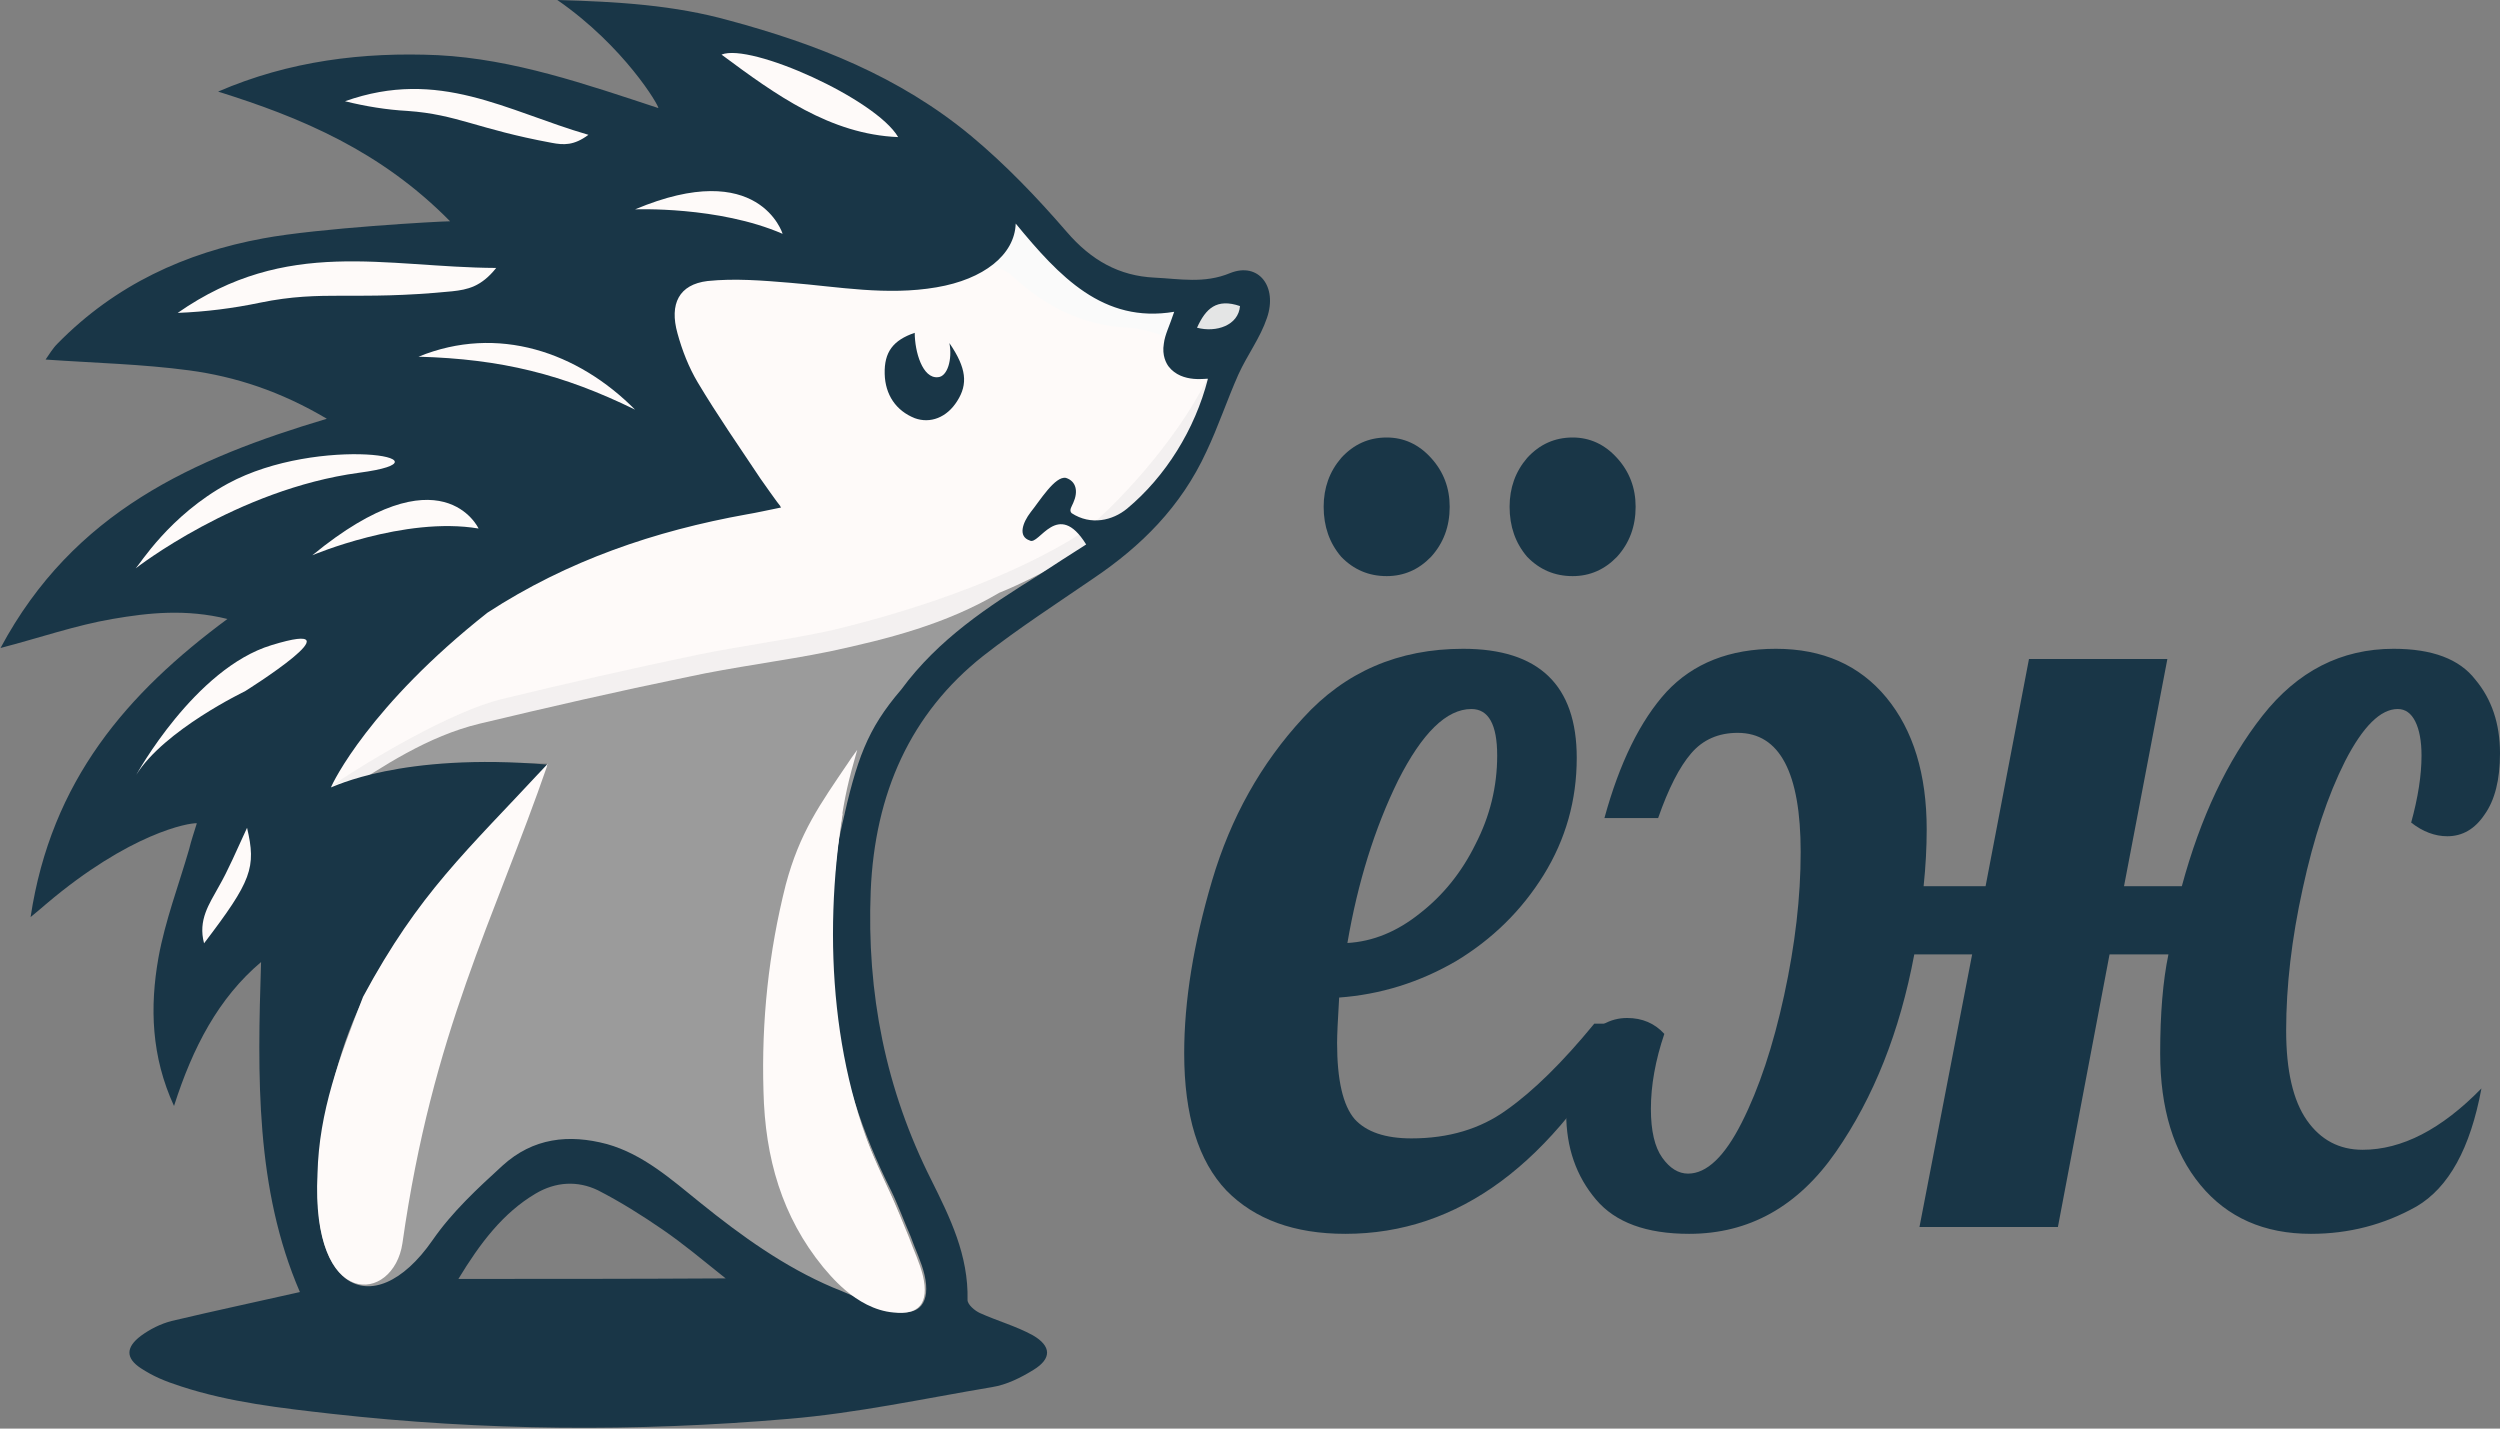 <svg width="56" height="32" viewBox="0 0 56 32" fill="none" xmlns="http://www.w3.org/2000/svg">
<rect x="0" y="0" width="56" height="32" fill="#808080" stroke="none"/>
<path d="M30.136 27.638C28.994 27.638 28.108 27.315 27.475 26.671C26.843 26.009 26.526 24.983 26.526 23.592C26.526 22.421 26.735 21.132 27.151 19.724C27.568 18.316 28.246 17.103 29.187 16.085C30.128 15.05 31.324 14.533 32.774 14.533C34.471 14.533 35.319 15.347 35.319 16.976C35.319 17.926 35.072 18.799 34.579 19.597C34.085 20.394 33.429 21.039 32.612 21.531C31.794 22.006 30.923 22.277 29.997 22.345C29.966 22.854 29.951 23.193 29.951 23.363C29.951 24.194 30.082 24.762 30.344 25.068C30.607 25.356 31.031 25.5 31.617 25.5C32.45 25.5 33.159 25.288 33.746 24.864C34.347 24.44 35.003 23.795 35.712 22.93H36.499C34.787 26.069 32.666 27.638 30.136 27.638ZM30.182 21.123C30.753 21.09 31.293 20.869 31.802 20.462C32.326 20.055 32.743 19.537 33.051 18.91C33.375 18.282 33.537 17.62 33.537 16.925C33.537 16.229 33.344 15.882 32.959 15.882C32.404 15.882 31.856 16.416 31.316 17.485C30.792 18.553 30.414 19.766 30.182 21.123ZM31.061 12.905C30.66 12.905 30.321 12.76 30.043 12.472C29.781 12.166 29.65 11.793 29.65 11.352C29.65 10.928 29.781 10.563 30.043 10.258C30.321 9.953 30.66 9.8 31.061 9.8C31.447 9.8 31.779 9.953 32.056 10.258C32.334 10.563 32.473 10.928 32.473 11.352C32.473 11.793 32.334 12.166 32.056 12.472C31.779 12.76 31.447 12.905 31.061 12.905ZM35.227 12.905C34.825 12.905 34.486 12.76 34.208 12.472C33.946 12.166 33.815 11.793 33.815 11.352C33.815 10.928 33.946 10.563 34.208 10.258C34.486 9.953 34.825 9.8 35.227 9.8C35.612 9.8 35.944 9.953 36.221 10.258C36.499 10.563 36.638 10.928 36.638 11.352C36.638 11.793 36.499 12.166 36.221 12.472C35.944 12.76 35.612 12.905 35.227 12.905Z" fill="#193647"/>
<path d="M37.836 27.638C36.88 27.638 36.186 27.383 35.754 26.874C35.306 26.348 35.083 25.704 35.083 24.94C35.083 24.262 35.214 23.736 35.476 23.363C35.738 22.99 36.062 22.803 36.448 22.803C36.787 22.803 37.065 22.922 37.281 23.159C37.08 23.753 36.98 24.313 36.98 24.839C36.98 25.331 37.065 25.695 37.235 25.933C37.404 26.17 37.597 26.289 37.813 26.289C38.23 26.289 38.631 25.907 39.016 25.144C39.402 24.381 39.718 23.431 39.965 22.294C40.212 21.157 40.335 20.089 40.335 19.088C40.335 17.307 39.865 16.416 38.924 16.416C38.492 16.416 38.145 16.569 37.883 16.874C37.62 17.179 37.373 17.663 37.142 18.325H35.939C36.278 17.086 36.741 16.145 37.327 15.5C37.929 14.855 38.746 14.533 39.78 14.533C40.829 14.533 41.654 14.898 42.256 15.627C42.857 16.357 43.158 17.341 43.158 18.579C43.158 18.986 43.135 19.41 43.089 19.851H44.477L45.449 14.762H48.549L47.578 19.851H48.873C49.29 18.308 49.892 17.035 50.678 16.034C51.465 15.033 52.444 14.533 53.617 14.533C54.481 14.533 55.09 14.762 55.445 15.22C55.815 15.661 56 16.212 56 16.874C56 17.468 55.884 17.926 55.653 18.248C55.437 18.57 55.159 18.732 54.82 18.732C54.542 18.732 54.272 18.63 54.01 18.426C54.164 17.866 54.242 17.366 54.242 16.925C54.242 16.603 54.195 16.348 54.103 16.162C54.01 15.975 53.879 15.882 53.709 15.882C53.324 15.882 52.93 16.272 52.529 17.052C52.144 17.816 51.827 18.765 51.581 19.902C51.334 21.022 51.21 22.082 51.21 23.083C51.21 23.982 51.365 24.652 51.673 25.093C51.982 25.534 52.398 25.755 52.923 25.755C53.802 25.755 54.689 25.297 55.584 24.381C55.337 25.721 54.851 26.603 54.126 27.027C53.401 27.434 52.614 27.638 51.766 27.638C50.717 27.638 49.892 27.273 49.29 26.544C48.688 25.814 48.388 24.83 48.388 23.592C48.388 22.71 48.449 21.972 48.573 21.378H47.254L46.097 27.485H42.996L44.176 21.378H42.88C42.556 23.108 41.97 24.584 41.122 25.806C40.273 27.027 39.178 27.638 37.836 27.638Z" fill="#193647"/>
<g clip-path="url(#clip0_258_10796)">
<path d="M22.381 13.279C21.197 13.98 19.898 14.311 18.587 14.592C17.531 14.808 16.452 14.936 15.396 15.165C13.841 15.484 12.287 15.841 10.744 16.21C9.583 16.491 8.586 17.153 7.576 17.816C7.205 18.058 6.834 18.313 6.462 18.555C6.416 18.555 6.219 18.517 6.219 18.517C6.219 18.517 6.254 18.377 6.323 18.198C7.24 16.491 8.562 15.229 10.094 14.235C14.143 11.1 17.137 11.406 17.485 11.342C17.287 11.074 17.02 11.151 16.87 10.934C16.348 10.157 15.802 9.38 15.315 8.577C15.095 8.22 14.932 7.799 14.816 7.379C14.607 6.652 14.851 6.168 15.559 6.092C16.232 6.015 16.916 6.079 17.589 6.13C18.796 6.232 20.002 6.525 21.221 6.245C21.673 6.143 21.882 5.9 22.334 5.798C22.74 5.875 22.996 6.053 23.146 6.194C23.901 6.882 24.736 7.315 25.745 7.366C26.117 7.379 26.488 7.544 26.859 7.634C26.859 7.748 26.859 7.85 26.859 7.965C26.894 8.041 26.94 8.118 26.975 8.182C27.068 8.258 27.161 8.335 27.265 8.398C27.23 8.526 27.207 8.679 27.138 8.793C26.616 11.635 22.381 13.279 22.381 13.279Z" fill="#FEFAF9"/>
<path opacity="0.3" d="M12.275 17.102C8.702 17 7.414 17.612 7.414 17.612C8.354 16.975 10.14 15.93 11.231 15.662C12.693 15.305 14.155 14.974 15.617 14.668C16.615 14.464 17.624 14.337 18.622 14.12C22.079 13.292 23.866 12.183 24.237 11.928C24.841 11.482 26.337 9.94 27.057 8.449C27.544 9.813 23.878 12.68 23.506 12.922C22.334 13.662 21.163 14.413 20.304 15.586C20.084 15.892 18.993 19.74 18.715 20.824C18.599 23.27 18.854 23.411 19.469 25.195C20.304 27.017 21.511 29.834 21.58 30.012C20.455 29.528 16.58 28.355 15.605 27.565C14.932 27.017 14.271 26.431 13.424 26.201C12.53 25.959 11.695 26.049 10.987 26.711C10.407 27.247 9.885 27.858 9.352 28.444C9.212 28.597 9.108 28.801 8.992 28.967C8.331 29.948 7.101 30.139 6.88 28.623C6.613 26.469 6.811 25.577 6.938 24.787C7.31 22.506 9.827 18.938 12.275 17.102Z" fill="#D8D8D8"/>
<path d="M26.372 7.608C26.001 7.519 25.641 7.353 25.258 7.34C24.249 7.289 23.413 6.869 22.659 6.168C22.509 6.028 22.288 5.99 22.091 5.913C22.671 5.429 22.671 5.429 22.694 4.651C23.773 5.951 24.864 7.111 26.627 6.818C26.511 7.175 26.442 7.391 26.372 7.608Z" fill="#FAFAFA"/>
<path d="M27.555 6.117C26.975 6.359 26.419 6.245 25.862 6.219C25.073 6.181 24.446 5.837 23.889 5.187C23.228 4.422 22.52 3.683 21.754 3.046C20.142 1.708 18.274 0.981 16.336 0.459C15.106 0.115 13.853 0.038 12.484 0C13.992 1.045 14.77 2.383 14.747 2.421C13.122 1.886 11.51 1.325 9.816 1.236C8.133 1.16 6.474 1.364 4.885 2.052C6.764 2.638 8.539 3.39 10.082 4.957C9.85 4.957 7.124 5.11 5.894 5.34C4.165 5.658 2.587 6.372 1.288 7.697C1.184 7.799 1.102 7.939 1.021 8.054C2.123 8.131 3.191 8.156 4.235 8.296C5.279 8.436 6.289 8.768 7.321 9.38C4.339 10.272 1.648 11.457 0.012 14.515C0.893 14.286 1.694 14.006 2.518 13.865C3.33 13.725 4.165 13.636 5.094 13.865C2.854 15.522 1.149 17.472 0.685 20.543C0.859 20.403 0.94 20.327 1.033 20.25C2.912 18.657 4.235 18.428 4.409 18.441C4.351 18.632 4.281 18.835 4.235 19.027C4.003 19.829 3.701 20.62 3.55 21.448C3.353 22.557 3.388 23.666 3.898 24.774C4.316 23.462 4.896 22.353 5.848 21.55C5.766 24.111 5.72 26.635 6.718 28.942C5.766 29.158 4.803 29.362 3.84 29.591C3.597 29.655 3.365 29.77 3.156 29.923C2.819 30.178 2.808 30.42 3.156 30.649C3.434 30.828 3.666 30.93 4.061 31.057C5.152 31.414 6.3 31.541 7.426 31.669C10.837 32.051 14.248 32.077 17.659 31.783C19.19 31.656 20.71 31.325 22.23 31.07C22.543 31.019 22.857 30.866 23.147 30.687C23.564 30.433 23.553 30.152 23.135 29.91C22.764 29.706 22.346 29.591 21.952 29.413C21.836 29.362 21.673 29.222 21.673 29.12C21.696 28.113 21.279 27.272 20.861 26.431C19.84 24.405 19.411 22.251 19.504 19.957C19.596 17.765 20.397 15.981 22.021 14.694C22.822 14.069 23.669 13.521 24.504 12.948C25.56 12.234 26.453 11.355 27.022 10.119C27.289 9.558 27.486 8.959 27.741 8.386C27.938 7.952 28.229 7.57 28.379 7.124C28.623 6.423 28.194 5.862 27.555 6.117ZM10.268 28.648C10.755 27.846 11.266 27.17 11.997 26.737C12.449 26.469 12.937 26.444 13.389 26.66C13.888 26.915 14.375 27.221 14.839 27.54C15.303 27.858 15.744 28.228 16.255 28.636C14.225 28.648 12.287 28.648 10.268 28.648ZM25.247 11.393C24.922 11.661 24.434 11.775 24.005 11.495C23.936 11.431 24.017 11.329 24.04 11.266C24.156 11.011 24.11 10.781 23.878 10.705C23.634 10.654 23.286 11.227 23.089 11.47C22.903 11.712 22.799 12.018 23.066 12.107C23.274 12.234 23.692 11.164 24.33 12.196C23.97 12.425 23.611 12.655 23.263 12.884C22.137 13.585 21.023 14.311 20.188 15.446C19.422 16.338 19.19 17 18.854 18.517C18.227 21.321 18.668 24.099 19.956 26.66C20.119 26.992 20.246 27.349 20.397 27.692C20.501 27.986 20.641 28.266 20.71 28.559C20.849 29.171 20.606 29.489 20.049 29.375C19.573 29.273 19.121 29.018 18.657 28.84C17.578 28.381 16.615 27.692 15.686 26.941C15.037 26.418 14.41 25.857 13.598 25.628C12.739 25.399 11.939 25.488 11.254 26.112C10.697 26.622 10.129 27.145 9.688 27.782C8.354 29.706 6.706 28.916 7.205 25.564C7.414 24.175 7.774 22.926 8.458 21.767C9.282 20.378 10.291 19.154 11.44 18.071C11.742 17.791 11.997 17.446 12.275 17.128C8.969 16.848 7.449 17.638 7.414 17.638C7.449 17.536 8.284 15.803 10.918 13.725C12.716 12.553 14.677 11.89 16.731 11.521C16.963 11.482 17.183 11.431 17.496 11.368C17.322 11.125 17.172 10.921 17.032 10.718C16.557 10.004 16.069 9.303 15.628 8.564C15.431 8.233 15.28 7.85 15.176 7.468C14.99 6.805 15.211 6.372 15.849 6.295C16.452 6.232 17.079 6.283 17.694 6.334C18.784 6.423 19.863 6.627 20.977 6.436C22.033 6.257 22.729 5.709 22.752 5.008C23.727 6.194 24.713 7.251 26.302 6.984C26.198 7.302 26.094 7.493 26.07 7.697C26.024 7.965 26.128 8.143 26.175 8.207C26.477 8.602 27.068 8.462 27.057 8.487C26.767 9.622 26.105 10.679 25.247 11.393Z" fill="#193647"/>
<path d="M12.275 17.102C11.057 20.632 9.688 23.105 9.015 27.845C8.818 29.196 6.961 29.387 7.112 26.291C7.147 24.889 7.6 23.704 8.133 22.327C9.398 19.982 10.419 19.103 12.275 17.102Z" fill="#FEFAF9"/>
<path d="M18.436 28.381C17.52 27.259 17.137 25.947 17.102 24.443C17.055 22.863 17.218 21.333 17.601 19.817C17.914 18.644 18.367 18.02 19.005 17.077C19.063 16.988 19.074 16.975 19.202 16.797C19.005 17.485 18.924 17.816 18.819 18.555C18.692 19.524 18.703 19.6 18.645 20.072C18.517 21.155 18.587 22.633 18.982 24.163C19.283 25.348 19.48 25.717 20.003 26.864C20.165 27.247 20.119 27.119 20.362 27.718C20.467 28.011 20.606 28.291 20.675 28.585C20.815 29.196 20.583 29.464 20.014 29.4C19.156 29.324 18.541 28.495 18.436 28.381Z" fill="#FEFAF9"/>
<path d="M20.35 27.731C20.652 28.865 19.469 27.935 19.051 27.221C18.575 26.354 18.1 25.093 18.053 23.857C17.984 22.225 18.146 21.244 18.308 19.957C18.366 19.498 18.506 18.861 18.877 18.211C18.424 21.066 18.633 24.137 19.921 26.698C20.084 27.043 20.211 27.387 20.35 27.731Z" fill="#FEFAF9"/>
<path d="M10.129 6.525C10.477 6.487 10.779 6.423 11.115 6.002C8.621 5.99 6.428 5.301 3.98 7.009C4.606 6.984 5.221 6.907 5.825 6.78C7.252 6.487 7.936 6.742 10.129 6.525Z" fill="#FEFAF9"/>
<path d="M12.357 3.199C12.624 3.25 12.856 3.263 13.181 3.02C11.336 2.485 9.839 1.517 7.728 2.268C8.192 2.383 8.667 2.46 9.131 2.485C10.234 2.562 10.698 2.893 12.357 3.199Z" fill="#FEFAF9"/>
<path d="M16.162 1.223C17.38 2.128 18.599 3.008 20.119 3.071C19.62 2.217 16.812 0.956 16.162 1.223Z" fill="#FEFAF9"/>
<path d="M9.375 7.99C11.231 8.041 12.612 8.385 14.225 9.176C12.948 7.888 11.15 7.264 9.375 7.99Z" fill="#FEFAF9"/>
<path d="M4.896 19.868C4.687 20.25 4.432 20.607 4.571 21.13C5.639 19.728 5.743 19.435 5.534 18.543C5.291 19.065 5.117 19.485 4.896 19.868Z" fill="#FEFAF9"/>
<path d="M20.49 7.455C20.49 7.876 20.664 8.487 21.012 8.449C21.221 8.436 21.337 8.054 21.267 7.685C21.65 8.245 21.685 8.602 21.441 8.984C21.209 9.354 20.838 9.494 20.49 9.367C20.072 9.201 19.828 8.844 19.817 8.373C19.805 7.888 20.003 7.621 20.49 7.455Z" fill="#193647"/>
<path d="M10.686 20.467C10.639 20.594 9.328 23.64 8.864 25.106C8.783 25.36 8.702 25.628 8.551 25.832C8.423 26.01 7.843 26.227 7.82 25.526C7.809 25.22 7.925 24.902 8.041 24.621C9.572 20.977 10.639 20.441 10.686 20.467Z" fill="#FEFAF9"/>
<path d="M26.813 7.341C27.01 6.907 27.254 6.678 27.776 6.856C27.741 7.29 27.242 7.455 26.813 7.341Z" fill="#E4E5E5"/>
<path d="M14.225 4.69C14.225 4.69 16.093 4.613 17.531 5.238C17.531 5.238 17.009 3.517 14.225 4.69Z" fill="#FEFAF9"/>
<path d="M6.996 12.438C6.996 12.438 9.061 11.559 10.72 11.839C10.72 11.839 9.897 10.055 6.996 12.438Z" fill="#FEFAF9"/>
<path d="M3.052 17.357C3.052 17.357 4.363 14.974 6.08 14.452C8.157 13.814 5.488 15.484 5.488 15.484C5.488 15.484 3.678 16.351 3.052 17.357Z" fill="#FEFAF9"/>
<path d="M3.04 12.731C3.04 12.731 5.302 10.96 8.041 10.59C10.35 10.284 7.147 9.724 5.105 10.832C3.794 11.546 3.121 12.655 3.04 12.731Z" fill="#FEFAF9"/>
</g>
<defs>
<clipPath id="clip0_258_10796">
<rect width="28.449" height="32" fill="white"/>
</clipPath>
</defs>
</svg>
